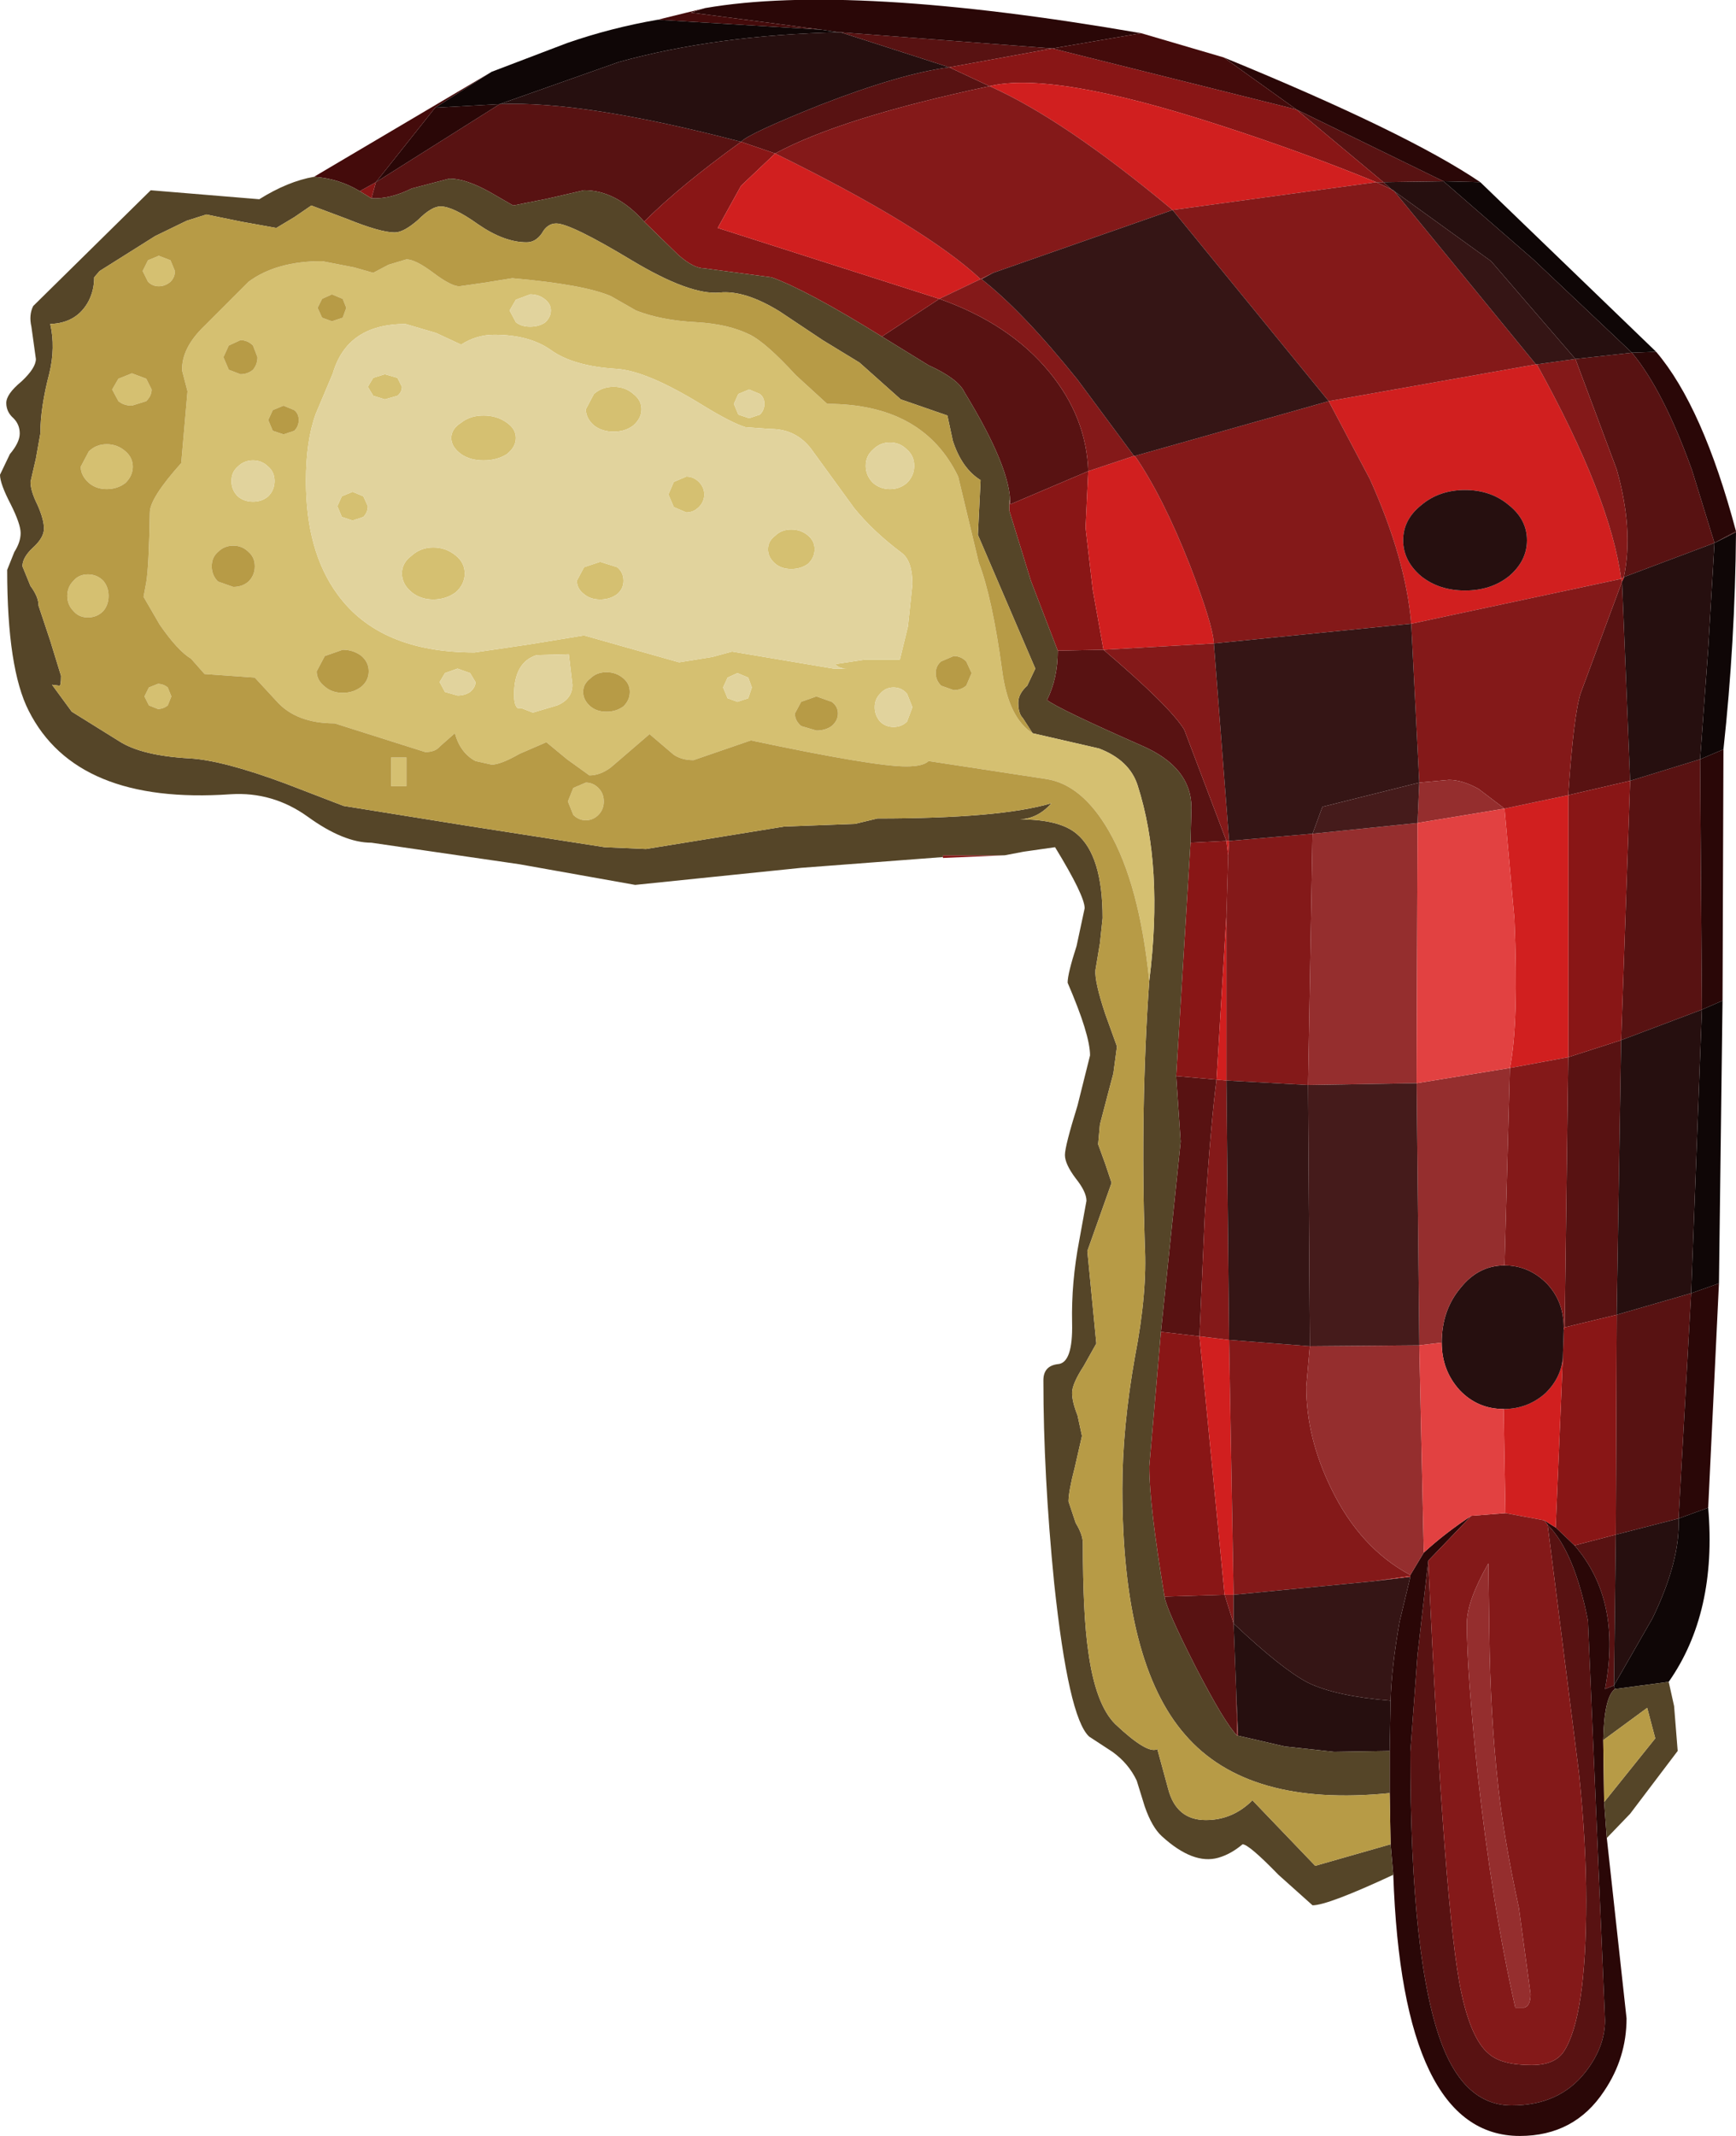 <?xml version="1.0" encoding="UTF-8" standalone="no"?>
<svg xmlns:ffdec="https://www.free-decompiler.com/flash" xmlns:xlink="http://www.w3.org/1999/xlink" ffdec:objectType="shape" height="119.0px" width="96.75px" xmlns="http://www.w3.org/2000/svg">
  <g transform="matrix(1.0, 0.0, 0.0, 1.0, 48.35, 59.5)">
    <path d="M4.55 -55.75 L6.8 -54.7 Q-1.45 -52.95 -5.15 -50.95 L-7.05 -51.6 Q-6.65 -52.05 -2.65 -53.65 1.85 -55.4 4.55 -55.75 L-1.5 -57.7 10.3 -56.8 4.55 -55.75 M28.35 -49.35 L28.75 -49.35 23.9 -53.4 32.1 -49.4 28.75 -49.35 29.2 -48.95 28.35 -49.35 M-20.5 -53.7 Q-15.85 -53.9 -7.05 -51.6 -10.45 -49.15 -12.45 -47.15 -14.0 -48.9 -15.8 -48.9 L-17.75 -48.45 -19.75 -48.05 -21.05 -48.8 Q-22.4 -49.55 -23.3 -49.55 L-25.4 -49.0 Q-26.6 -48.4 -27.65 -48.45 L-27.4 -49.35 -20.5 -53.7 M0.8 -40.75 L4.0 -42.85 Q7.95 -41.45 10.15 -38.75 12.2 -36.25 12.3 -33.25 L7.95 -31.4 Q8.0 -33.4 5.4 -37.65 5.05 -38.4 3.4 -39.15 L0.8 -40.75 M42.15 -27.35 Q42.7 -30.0 41.75 -33.35 L39.45 -39.5 42.6 -39.85 Q44.35 -37.75 45.95 -33.3 L47.2 -29.25 42.15 -27.35 M29.3 -48.9 L29.35 -48.85 29.25 -48.9 29.3 -48.9 M20.6 37.2 Q19.9 36.5 18.25 33.3 16.65 30.15 16.55 29.45 L19.9 29.35 20.4 30.95 20.55 34.85 20.6 37.2 M16.35 14.7 L17.45 4.1 17.2 0.45 19.45 0.65 Q19.15 2.9 18.8 8.1 L18.5 14.95 16.35 14.7 M18.0 -12.55 L18.05 -14.5 Q18.05 -16.75 15.3 -17.95 10.65 -20.0 10.0 -20.5 10.6 -21.7 10.6 -23.25 L13.15 -23.3 Q16.85 -20.15 17.65 -18.85 L20.0 -12.65 18.0 -12.55 M39.05 -15.2 Q39.35 -19.7 39.75 -20.9 L42.05 -27.1 42.5 -16.0 46.4 -17.2 46.5 -3.25 42.0 -1.55 42.5 -16.0 39.05 -15.2 M38.85 14.45 L39.05 -0.6 42.0 -1.55 41.75 13.75 45.9 12.55 45.2 25.1 41.7 26.0 41.6 34.4 41.1 34.6 Q42.05 29.65 39.4 26.6 L41.7 26.0 41.75 13.75 38.85 14.45 M37.9 25.45 Q39.4 26.95 40.15 30.8 L41.1 53.05 Q41.1 54.55 40.0 55.95 38.55 57.8 35.9 57.8 33.35 57.8 32.05 54.5 30.25 49.9 30.25 38.1 L30.65 32.7 31.25 27.45 Q32.15 47.2 33.1 51.55 33.65 54.1 34.6 54.9 35.3 55.55 37.0 55.55 38.3 55.55 38.8 54.8 40.05 52.9 40.05 46.4 40.05 43.15 39.65 39.3 L37.9 25.45" fill="#581212" fill-rule="evenodd" stroke="none"/>
    <path d="M6.8 -54.7 L4.55 -55.75 10.3 -56.8 23.9 -53.4 28.75 -49.35 28.35 -49.35 Q24.2 -51.05 19.55 -52.55 10.3 -55.55 6.8 -54.7 M-7.05 -51.6 L-5.15 -50.95 -7.05 -49.15 -8.35 -46.8 4.0 -42.85 0.8 -40.75 Q-3.4 -43.35 -5.35 -44.05 L-9.1 -44.55 Q-9.7 -44.55 -10.55 -45.3 L-12.45 -47.15 Q-10.45 -49.15 -7.05 -51.6 M10.6 -23.25 L9.1 -27.15 7.9 -31.05 Q7.9 -32.05 7.95 -31.4 L12.3 -33.25 12.15 -30.1 12.55 -26.65 13.15 -23.3 10.6 -23.25 M20.65 37.2 L20.6 37.2 20.55 34.85 20.65 37.2 M16.55 29.45 Q15.7 24.35 15.7 22.2 L16.35 14.7 18.5 14.95 19.9 29.35 16.55 29.45 M17.2 0.45 L18.0 -12.55 20.0 -12.65 20.1 -11.85 20.0 -8.5 19.45 0.65 17.2 0.45 M39.05 -0.6 L39.05 -15.2 42.5 -16.0 42.0 -1.55 39.05 -0.6 M39.4 26.6 L38.35 25.6 38.75 16.15 38.8 14.6 38.85 14.45 41.75 13.75 41.7 26.0 39.4 26.6 M-27.4 -49.35 L-27.65 -48.45 -28.3 -48.85 -27.4 -49.35" fill="#891616" fill-rule="evenodd" stroke="none"/>
    <path d="M-1.5 -57.7 L-1.6 -57.7 -2.6 -57.85 -9.85 -58.8 -9.05 -59.05 Q-0.95 -60.45 15.25 -57.65 L10.3 -56.8 -1.5 -57.7 M23.9 -53.4 L19.85 -56.3 Q30.1 -52.1 34.15 -49.35 L32.1 -49.4 23.9 -53.4 M43.95 -39.9 Q46.55 -36.85 48.4 -29.9 L47.2 -29.25 45.95 -33.3 Q44.35 -37.75 42.6 -39.85 L43.95 -39.9 M47.7 -17.75 L47.65 -3.75 46.5 -3.25 46.4 -17.2 47.7 -17.75 M47.45 12.0 L46.85 24.5 45.2 25.1 45.9 12.55 47.45 12.0 M41.2 42.9 L42.3 52.95 Q42.3 55.15 41.05 57.0 39.4 59.5 36.35 59.5 29.8 59.5 29.3 44.95 L29.15 43.25 29.1 40.4 29.1 38.05 29.15 35.25 Q29.2 33.4 29.65 30.85 L30.25 28.35 30.25 28.3 30.25 28.25 31.0 27.0 Q32.2 25.9 33.65 24.95 L31.25 27.45 30.65 32.7 30.25 38.1 Q30.25 49.9 32.05 54.5 33.35 57.8 35.9 57.8 38.55 57.8 40.0 55.95 41.1 54.55 41.1 53.05 L40.15 30.8 Q39.4 26.95 37.9 25.45 L37.7 25.2 38.35 25.6 39.4 26.6 Q42.05 29.65 41.1 34.6 L41.6 34.4 41.65 34.6 Q41.05 35.05 41.0 37.45 L41.05 40.9 41.2 42.9 M-24.1 -53.5 L-20.5 -53.7 -27.4 -49.35 -24.1 -53.5" fill="#2a0707" fill-rule="evenodd" stroke="none"/>
    <path d="M23.9 -53.4 L10.3 -56.8 15.25 -57.65 19.85 -56.3 23.9 -53.4 M-9.05 -59.05 L-9.85 -58.8 -2.6 -57.85 -11.7 -58.4 -9.05 -59.05 M48.4 -29.9 L48.4 -29.85 47.2 -29.25 48.4 -29.9 M-30.85 -49.65 L-20.95 -55.5 -24.1 -53.5 -27.4 -49.35 -28.3 -48.85 Q-29.45 -49.55 -30.85 -49.65" fill="#440b0b" fill-rule="evenodd" stroke="none"/>
    <path d="M6.8 -54.7 Q10.3 -55.55 19.55 -52.55 24.2 -51.05 28.35 -49.35 L17.0 -47.8 Q10.95 -52.85 6.8 -54.7 M4.0 -42.85 L-8.35 -46.8 -7.05 -49.15 -5.15 -50.95 Q3.2 -46.85 6.3 -43.95 L7.0 -44.3 6.35 -43.95 6.3 -43.95 4.0 -42.85 M37.3 -39.2 Q41.4 -31.8 42.0 -27.25 L42.15 -27.35 42.15 -27.3 42.05 -27.1 42.0 -27.25 30.3 -24.75 Q30.0 -28.35 28.0 -32.8 L25.7 -37.15 37.25 -39.2 37.3 -39.2 M36.75 -29.4 Q36.75 -30.55 35.75 -31.35 34.75 -32.2 33.3 -32.2 31.85 -32.2 30.85 -31.35 29.85 -30.55 29.85 -29.4 29.85 -28.25 30.85 -27.4 31.85 -26.6 33.3 -26.6 34.75 -26.6 35.75 -27.4 36.75 -28.25 36.75 -29.4 M14.85 -34.1 L14.9 -34.1 Q16.45 -31.85 17.95 -28.05 19.25 -24.7 19.3 -23.65 L13.15 -23.3 12.55 -26.65 12.15 -30.1 12.3 -33.25 14.85 -34.1 M20.0 -12.65 L20.15 -12.65 20.1 -11.85 20.0 -12.65 M35.5 -14.45 L39.05 -15.2 39.05 -0.6 35.8 0.0 Q36.3 -2.55 36.05 -8.3 L35.5 -14.45 M38.8 14.45 L38.85 14.45 38.8 14.6 38.8 14.45 M38.35 25.6 L37.7 25.2 35.55 24.8 35.45 19.0 Q36.8 19.0 37.8 18.1 38.65 17.25 38.75 16.15 L38.35 25.6 M30.25 28.3 L30.25 28.35 28.15 28.6 30.25 28.3 M20.15 15.15 L20.4 29.35 19.9 29.35 18.5 14.95 20.15 15.15 M20.0 -8.5 L20.0 0.7 19.45 0.65 20.0 -8.5" fill="#d11f1f" fill-rule="evenodd" stroke="none"/>
    <path d="M-1.6 -57.7 Q-8.4 -57.55 -13.85 -56.05 L-20.5 -53.7 -24.1 -53.5 -20.95 -55.5 -16.75 -57.1 Q-14.3 -57.95 -11.7 -58.4 L-2.6 -57.85 -1.6 -57.7 M34.15 -49.35 L43.95 -39.9 42.6 -39.85 37.1 -45.05 32.1 -49.4 34.15 -49.35 M48.4 -29.85 Q48.35 -23.7 47.7 -17.75 L46.4 -17.2 46.85 -23.35 47.2 -29.25 48.4 -29.85 M47.65 -3.75 L47.45 12.0 45.9 12.55 46.5 -3.25 47.65 -3.75 M46.85 24.5 Q47.35 30.35 44.65 34.2 L41.65 34.6 41.6 34.4 43.75 30.65 Q45.3 27.45 45.2 25.1 L46.85 24.5" fill="#0f0606" fill-rule="evenodd" stroke="none"/>
    <path d="M4.55 -55.75 Q1.85 -55.4 -2.65 -53.65 -6.65 -52.05 -7.05 -51.6 -15.85 -53.9 -20.5 -53.7 L-13.85 -56.05 Q-8.4 -57.55 -1.6 -57.7 L-1.5 -57.7 4.55 -55.75 M39.45 -39.5 L34.75 -44.95 29.35 -48.85 29.3 -48.9 29.2 -48.95 28.75 -49.35 32.1 -49.4 37.1 -45.05 42.6 -39.85 39.45 -39.5 M36.75 -29.4 Q36.75 -28.25 35.75 -27.4 34.75 -26.6 33.3 -26.6 31.85 -26.6 30.85 -27.4 29.85 -28.25 29.85 -29.4 29.85 -30.55 30.85 -31.35 31.85 -32.2 33.3 -32.2 34.75 -32.2 35.75 -31.35 36.75 -30.55 36.75 -29.4 M42.05 -27.1 L42.15 -27.3 42.15 -27.35 47.2 -29.25 46.85 -23.35 46.4 -17.2 42.5 -16.0 42.05 -27.1 M29.1 38.05 L26.0 38.1 23.25 37.8 20.65 37.2 20.55 34.85 20.4 30.95 Q23.1 33.5 24.55 34.25 26.1 35.0 29.15 35.25 L29.1 38.05 M42.0 -1.55 L46.5 -3.25 45.9 12.55 41.75 13.75 42.0 -1.55 M35.5 11.0 Q36.85 11.0 37.85 12.0 38.8 13.0 38.8 14.45 L38.8 14.6 38.75 16.15 Q38.65 17.25 37.8 18.1 36.8 19.0 35.45 19.0 34.0 19.0 33.0 17.95 32.0 16.85 32.0 15.3 32.0 13.5 33.05 12.25 34.05 11.0 35.5 11.0 M45.2 25.1 Q45.3 27.45 43.75 30.65 L41.6 34.4 41.7 26.0 45.2 25.1" fill="#260f0f" fill-rule="evenodd" stroke="none"/>
    <path d="M-5.15 -50.95 Q-1.45 -52.95 6.8 -54.7 10.95 -52.85 17.0 -47.8 L7.0 -44.3 6.3 -43.95 Q3.2 -46.85 -5.15 -50.95 M7.65 -11.85 L4.2 -11.7 4.2 -11.75 4.2 -11.85 7.65 -11.85 M37.3 -39.2 L39.45 -39.5 41.75 -33.35 Q42.7 -30.0 42.15 -27.35 L42.0 -27.25 Q41.4 -31.8 37.3 -39.2 M29.35 -48.85 L37.25 -39.2 25.7 -37.15 28.0 -32.8 Q30.0 -28.35 30.3 -24.75 L42.0 -27.25 42.05 -27.1 39.75 -20.9 Q39.35 -19.7 39.05 -15.2 L35.5 -14.45 34.05 -15.55 Q33.15 -16.05 32.4 -16.05 L30.75 -15.9 30.3 -24.75 19.3 -23.65 20.15 -12.65 20.0 -12.65 17.65 -18.85 Q16.85 -20.15 13.15 -23.3 L19.3 -23.65 Q19.25 -24.7 17.95 -28.05 16.45 -31.85 14.9 -34.1 L25.7 -37.15 17.0 -47.8 28.35 -49.35 29.2 -48.95 29.25 -48.9 29.35 -48.85 M6.35 -43.95 Q8.65 -42.15 11.7 -38.35 L14.85 -34.1 12.3 -33.25 Q12.2 -36.25 10.15 -38.75 7.95 -41.45 4.0 -42.85 L6.3 -43.95 6.35 -43.95 M20.0 -8.5 L20.1 -11.85 20.15 -12.65 24.8 -13.05 24.55 0.95 20.0 0.7 20.15 15.15 18.5 14.95 18.8 8.1 Q19.15 2.9 19.45 0.65 L20.0 0.7 20.0 -8.5 M35.8 0.0 L39.05 -0.6 38.85 14.45 38.8 14.45 Q38.8 13.0 37.85 12.0 36.85 11.0 35.5 11.0 L35.8 0.0 M37.7 25.2 L37.9 25.45 39.65 39.3 Q40.05 43.15 40.05 46.4 40.05 52.9 38.8 54.8 38.3 55.55 37.0 55.55 35.3 55.55 34.6 54.9 33.65 54.1 33.1 51.55 32.15 47.2 31.25 27.45 L33.65 24.95 35.55 24.8 37.7 25.2 M30.25 28.25 L30.25 28.3 28.15 28.6 20.4 29.35 20.15 15.15 24.65 15.5 24.45 17.75 Q24.45 20.6 25.85 23.45 27.45 26.75 30.25 28.25 M19.9 29.35 L20.4 29.35 20.4 30.95 19.9 29.35 M34.6 27.6 Q33.4 29.7 33.4 30.95 33.4 33.6 34.0 39.3 34.8 46.6 36.1 52.35 L36.6 52.35 Q36.95 52.25 36.95 51.6 L36.3 46.8 Q35.45 42.85 35.15 40.05 34.7 36.05 34.65 31.35 L34.6 27.6" fill="#841919" fill-rule="evenodd" stroke="none"/>
    <path d="M7.0 -44.3 L17.0 -47.8 25.7 -37.15 14.9 -34.1 14.85 -34.1 11.7 -38.35 Q8.65 -42.15 6.35 -43.95 L7.0 -44.3 M39.45 -39.5 L37.3 -39.2 37.25 -39.2 29.35 -48.85 34.75 -44.95 39.45 -39.5 M29.2 -48.95 L29.3 -48.9 29.25 -48.9 29.2 -48.95 M20.15 -12.65 L19.3 -23.65 30.3 -24.75 30.75 -15.9 25.35 -14.55 24.8 -13.05 20.15 -12.65 M30.25 28.35 L29.65 30.85 Q29.2 33.4 29.15 35.25 26.1 35.0 24.55 34.25 23.1 33.5 20.4 30.95 L20.4 29.35 28.15 28.6 30.25 28.35 M24.65 15.5 L20.15 15.15 20.0 0.7 24.55 0.95 24.65 15.5" fill="#351515" fill-rule="evenodd" stroke="none"/>
    <path d="M-12.45 -47.15 L-10.55 -45.3 Q-9.7 -44.55 -9.1 -44.55 L-5.35 -44.05 Q-3.4 -43.35 0.8 -40.75 L3.4 -39.15 Q5.05 -38.4 5.4 -37.65 8.0 -33.4 7.95 -31.4 7.9 -32.05 7.9 -31.05 L9.1 -27.15 10.6 -23.25 Q10.6 -21.7 10.0 -20.5 10.65 -20.0 15.3 -17.95 18.05 -16.75 18.05 -14.5 L18.0 -12.55 17.2 0.45 17.45 4.1 16.35 14.7 15.7 22.2 Q15.7 24.35 16.55 29.45 16.65 30.15 18.25 33.3 19.9 36.5 20.6 37.2 L20.65 37.2 23.25 37.8 26.0 38.1 29.1 38.05 29.1 40.4 Q21.2 41.2 17.7 37.15 14.2 33.15 14.2 23.45 14.2 20.05 14.9 16.1 15.6 12.5 15.45 9.85 15.2 2.2 15.7 -4.85 16.5 -11.25 15.05 -15.75 14.6 -17.15 12.9 -17.8 L9.2 -18.65 8.65 -19.5 Q8.4 -19.75 8.4 -20.35 8.4 -20.85 8.9 -21.3 L9.35 -22.25 6.15 -29.7 6.3 -32.75 Q5.25 -33.4 4.75 -34.95 L4.45 -36.35 1.85 -37.25 -0.45 -39.3 -2.5 -40.55 -4.9 -42.15 Q-6.85 -43.35 -8.25 -43.2 -9.9 -43.05 -13.15 -45.0 -16.55 -47.05 -17.35 -47.05 -17.85 -47.05 -18.15 -46.5 -18.5 -46.0 -19.0 -46.0 -20.25 -46.0 -21.7 -47.0 -23.1 -48.0 -23.8 -48.0 -24.3 -48.0 -25.05 -47.25 -25.85 -46.55 -26.35 -46.55 -27.15 -46.55 -29.0 -47.3 L-31.0 -48.05 -31.95 -47.4 -32.95 -46.8 -34.9 -47.15 -36.85 -47.55 -37.95 -47.2 -39.7 -46.35 -42.8 -44.4 -43.1 -44.05 Q-43.1 -43.35 -43.4 -42.75 -44.05 -41.5 -45.55 -41.45 -45.25 -40.15 -45.6 -38.7 -46.1 -36.8 -46.1 -35.35 L-46.35 -33.95 -46.65 -32.65 Q-46.65 -32.15 -46.25 -31.35 -45.9 -30.55 -45.9 -30.05 -45.9 -29.55 -46.5 -29.0 -47.1 -28.45 -47.1 -27.95 L-46.65 -26.85 Q-46.2 -26.25 -46.2 -25.75 L-45.55 -23.8 -44.95 -21.85 Q-44.95 -21.25 -45.05 -21.3 L-45.45 -21.35 -44.35 -19.85 -41.7 -18.2 Q-40.45 -17.4 -37.8 -17.25 -35.95 -17.15 -32.45 -15.85 L-29.2 -14.6 -22.35 -13.5 -14.65 -12.3 -12.35 -12.2 -4.65 -13.45 -0.7 -13.6 0.55 -13.9 Q7.4 -13.9 10.25 -14.75 9.5 -13.9 8.5 -13.85 10.7 -13.85 11.65 -13.05 13.1 -11.85 13.1 -8.35 L12.95 -6.95 12.7 -5.45 Q12.65 -4.8 13.25 -3.0 L13.9 -1.2 13.7 0.3 13.5 1.05 12.95 3.15 12.85 4.25 13.25 5.35 13.6 6.4 12.25 10.2 12.75 15.35 12.05 16.6 Q11.4 17.6 11.4 18.1 11.4 18.6 11.7 19.35 L11.95 20.5 11.55 22.25 Q11.2 23.6 11.2 24.15 L11.6 25.35 Q12.0 26.0 12.0 26.5 12.0 30.45 12.3 32.5 12.7 35.45 13.8 36.55 15.6 38.25 16.15 37.95 L16.75 40.15 Q17.2 41.9 18.85 41.9 20.35 41.9 21.45 40.8 L24.95 44.45 26.7 43.95 29.15 43.25 29.3 44.95 Q25.65 46.65 24.8 46.65 L22.9 44.95 Q21.25 43.25 20.9 43.25 20.25 43.8 19.55 44.0 18.15 44.4 16.4 42.8 15.85 42.3 15.45 41.15 L15.0 39.7 Q14.55 38.75 13.65 38.1 L12.35 37.25 Q11.2 36.2 10.4 28.7 9.8 22.65 9.8 17.4 9.8 16.6 10.6 16.5 11.45 16.45 11.4 14.2 11.35 11.95 11.8 9.6 L12.2 7.4 Q12.2 6.9 11.6 6.15 11.0 5.35 11.0 4.85 11.0 4.35 11.7 2.1 L12.4 -0.7 Q12.4 -1.85 11.15 -4.75 11.15 -5.25 11.65 -6.8 L12.1 -8.9 Q12.1 -9.6 10.45 -12.3 L8.7 -12.05 7.65 -11.85 4.2 -11.85 4.2 -11.75 -3.7 -11.15 -12.95 -10.2 -19.4 -11.35 -27.65 -12.55 Q-29.2 -12.55 -31.2 -14.0 -33.15 -15.4 -35.5 -15.25 -44.1 -14.65 -46.75 -19.9 -47.95 -22.25 -47.95 -27.75 L-47.55 -28.75 Q-47.2 -29.3 -47.2 -29.8 -47.2 -30.3 -47.75 -31.4 -48.35 -32.55 -48.35 -33.05 L-47.8 -34.2 Q-47.25 -34.85 -47.25 -35.35 -47.25 -35.85 -47.6 -36.2 -48.0 -36.55 -48.0 -37.05 -48.0 -37.55 -47.15 -38.25 -46.35 -39.0 -46.35 -39.5 L-46.6 -41.3 Q-46.75 -41.95 -46.5 -42.45 L-39.95 -48.9 -33.9 -48.4 Q-32.3 -49.4 -30.85 -49.65 -29.45 -49.55 -28.3 -48.85 L-27.65 -48.45 Q-26.6 -48.4 -25.4 -49.0 L-23.3 -49.55 Q-22.4 -49.55 -21.05 -48.8 L-19.75 -48.05 -17.75 -48.45 -15.8 -48.9 Q-14.0 -48.9 -12.45 -47.15 M44.65 34.2 L44.95 35.55 45.15 38.05 42.5 41.55 41.2 42.9 41.05 40.9 43.9 37.35 43.45 35.65 41.0 37.45 Q41.05 35.05 41.65 34.6 L44.65 34.2" fill="#554528" fill-rule="evenodd" stroke="none"/>
    <path d="M0.3 -32.6 Q0.7 -32.25 1.25 -32.25 1.8 -32.25 2.2 -32.6 2.6 -33.0 2.6 -33.55 2.6 -34.1 2.2 -34.45 1.8 -34.85 1.25 -34.85 0.7 -34.85 0.3 -34.45 -0.1 -34.1 -0.1 -33.55 -0.1 -33.0 0.3 -32.6 M9.2 -18.65 L12.9 -17.8 Q14.6 -17.15 15.05 -15.75 16.5 -11.25 15.7 -4.85 15.15 -10.25 13.45 -13.2 11.95 -15.8 9.95 -16.1 L3.4 -17.1 Q3.1 -16.8 2.15 -16.8 0.35 -16.8 -6.5 -18.25 L-9.7 -17.15 Q-10.35 -17.15 -10.8 -17.45 L-12.15 -18.6 -14.3 -16.75 Q-14.9 -16.3 -15.5 -16.3 L-16.75 -17.2 -17.9 -18.15 -19.4 -17.5 Q-20.45 -16.9 -20.95 -16.9 L-21.85 -17.1 Q-22.7 -17.55 -23.0 -18.65 L-23.85 -17.9 Q-24.1 -17.6 -24.65 -17.6 L-29.7 -19.2 Q-31.85 -19.2 -32.95 -20.45 L-34.15 -21.75 -36.95 -21.95 -37.7 -22.8 Q-38.45 -23.25 -39.45 -24.7 L-40.35 -26.25 -40.2 -27.05 Q-40.05 -27.95 -40.0 -30.95 -40.0 -31.75 -38.25 -33.7 L-37.9 -37.7 -38.2 -38.85 Q-38.25 -40.1 -36.95 -41.35 L-34.5 -43.8 Q-32.95 -44.95 -30.4 -44.95 L-28.6 -44.6 -27.55 -44.3 -26.7 -44.75 -25.7 -45.05 Q-25.2 -45.05 -24.2 -44.3 -23.2 -43.55 -22.75 -43.55 L-21.35 -43.75 -19.8 -44.0 Q-15.8 -43.65 -14.3 -43.0 L-12.9 -42.2 Q-11.5 -41.65 -9.55 -41.55 -7.75 -41.45 -6.55 -40.85 -5.65 -40.4 -4.0 -38.6 L-2.25 -37.0 Q3.1 -37.0 5.05 -32.95 L6.2 -28.15 Q6.95 -26.2 7.5 -22.15 7.85 -19.5 9.2 -18.65 M2.5 -26.95 Q2.5 -28.25 1.9 -28.7 0.3 -29.9 -0.75 -31.2 L-3.15 -34.5 Q-4.0 -35.6 -5.4 -35.6 L-6.8 -35.7 Q-7.6 -35.95 -9.15 -36.9 -12.3 -38.85 -14.0 -38.95 -16.4 -39.1 -17.65 -40.0 -18.85 -40.85 -20.8 -40.85 -21.8 -40.85 -22.65 -40.3 L-24.05 -40.95 -25.75 -41.45 Q-29.0 -41.45 -29.8 -38.7 L-30.75 -36.45 Q-31.3 -34.95 -31.3 -32.7 -31.3 -28.8 -29.55 -26.4 -27.2 -23.15 -21.9 -23.15 L-18.85 -23.6 -15.8 -24.1 -10.5 -22.6 -8.65 -22.9 -7.55 -23.2 -1.9 -22.25 -1.15 -22.25 Q-1.6 -22.25 -1.8 -22.5 L-0.15 -22.75 1.8 -22.75 2.25 -24.6 2.5 -26.95 M5.8 -22.0 L5.5 -22.65 Q5.2 -22.95 4.8 -22.95 L4.1 -22.65 Q3.8 -22.4 3.8 -22.0 3.8 -21.6 4.1 -21.3 L4.8 -21.05 Q5.2 -21.05 5.5 -21.3 L5.8 -22.0 M0.4 -20.1 Q0.4 -19.65 0.7 -19.3 1.0 -19.0 1.45 -19.0 1.9 -19.0 2.2 -19.3 L2.5 -20.1 2.2 -20.85 Q1.9 -21.2 1.45 -21.2 1.0 -21.2 0.7 -20.85 0.4 -20.55 0.4 -20.1 M-41.0 -38.7 L-40.2 -38.4 -39.9 -37.8 Q-39.9 -37.45 -40.2 -37.15 L-41.0 -36.9 Q-41.45 -36.9 -41.75 -37.15 L-42.1 -37.8 -41.75 -38.4 -41.0 -38.7 M-42.4 -32.25 Q-43.0 -32.25 -43.4 -32.6 -43.85 -33.0 -43.85 -33.5 L-43.4 -34.35 Q-43.0 -34.75 -42.4 -34.75 -41.8 -34.75 -41.35 -34.35 -40.95 -34.0 -40.95 -33.5 -40.95 -33.0 -41.35 -32.6 -41.8 -32.25 -42.4 -32.25 M-44.25 -27.15 Q-43.95 -27.5 -43.45 -27.5 -42.95 -27.5 -42.6 -27.15 -42.3 -26.8 -42.3 -26.3 -42.3 -25.8 -42.6 -25.45 -42.95 -25.1 -43.45 -25.1 -43.95 -25.1 -44.25 -25.45 -44.6 -25.8 -44.6 -26.3 -44.6 -26.8 -44.25 -27.15 M-18.8 -41.3 Q-18.3 -41.3 -17.95 -41.55 -17.65 -41.85 -17.65 -42.2 -17.65 -42.55 -17.95 -42.8 -18.3 -43.1 -18.8 -43.1 L-19.6 -42.8 -19.95 -42.2 -19.6 -41.55 Q-19.3 -41.3 -18.8 -41.3 M-6.0 -37.55 L-6.6 -37.8 -7.2 -37.55 -7.45 -37.0 -7.2 -36.4 -6.6 -36.2 -6.0 -36.4 Q-5.75 -36.65 -5.75 -37.0 -5.75 -37.35 -6.0 -37.55 M-13.05 -37.55 Q-12.6 -37.2 -12.6 -36.7 -12.6 -36.2 -13.05 -35.8 -13.5 -35.45 -14.15 -35.45 -14.8 -35.45 -15.25 -35.8 -15.7 -36.2 -15.7 -36.7 L-15.25 -37.55 Q-14.8 -37.95 -14.15 -37.95 -13.5 -37.95 -13.05 -37.55 M-10.8 -32.65 L-10.1 -32.95 Q-9.7 -32.95 -9.4 -32.65 -9.1 -32.35 -9.1 -31.95 -9.1 -31.55 -9.4 -31.25 -9.7 -30.95 -10.1 -30.95 L-10.8 -31.25 -11.1 -31.95 -10.8 -32.65 M-20.1 -34.2 Q-20.65 -33.85 -21.4 -33.85 -22.15 -33.85 -22.65 -34.2 -23.2 -34.6 -23.2 -35.1 -23.2 -35.6 -22.65 -35.95 -22.15 -36.35 -21.4 -36.35 -20.65 -36.35 -20.1 -35.95 -19.6 -35.6 -19.6 -35.1 -19.6 -34.6 -20.1 -34.2 M-15.8 -27.9 L-14.9 -28.2 -13.95 -27.9 Q-13.6 -27.6 -13.6 -27.15 -13.6 -26.7 -13.95 -26.4 -14.35 -26.1 -14.9 -26.1 -15.45 -26.1 -15.8 -26.4 -16.2 -26.7 -16.2 -27.15 L-15.8 -27.9 M-5.15 -29.65 Q-4.8 -30.0 -4.25 -30.0 -3.7 -30.0 -3.3 -29.65 -2.95 -29.35 -2.95 -28.9 -2.95 -28.45 -3.3 -28.1 -3.7 -27.8 -4.25 -27.8 -4.8 -27.8 -5.15 -28.1 -5.55 -28.45 -5.55 -28.9 -5.55 -29.35 -5.15 -29.65 M-29.05 -42.35 L-29.25 -42.85 -29.85 -43.1 -30.4 -42.85 -30.65 -42.35 -30.4 -41.8 -29.85 -41.6 -29.25 -41.8 -29.05 -42.35 M-26.9 -38.65 L-26.2 -38.45 -25.95 -37.95 Q-25.95 -37.65 -26.2 -37.45 L-26.9 -37.25 -27.55 -37.45 -27.85 -37.95 -27.55 -38.45 -26.9 -38.65 M-39.5 -43.55 Q-39.85 -43.55 -40.1 -43.8 L-40.4 -44.4 -40.1 -45.0 -39.5 -45.25 -38.85 -45.0 -38.6 -44.4 Q-38.6 -44.05 -38.85 -43.8 -39.15 -43.55 -39.5 -43.55 M-31.95 -36.65 L-32.55 -36.9 -33.15 -36.65 -33.4 -36.1 -33.15 -35.5 -32.55 -35.3 -31.95 -35.5 Q-31.7 -35.75 -31.7 -36.1 -31.7 -36.45 -31.95 -36.65 M-35.6 -40.25 L-35.9 -39.6 -35.6 -38.9 -34.95 -38.65 Q-34.55 -38.65 -34.25 -38.9 -34.0 -39.2 -34.0 -39.6 L-34.25 -40.25 Q-34.55 -40.55 -34.95 -40.55 L-35.6 -40.25 M-33.4 -33.5 Q-33.75 -33.85 -34.25 -33.85 -34.75 -33.85 -35.1 -33.5 -35.45 -33.2 -35.45 -32.7 -35.45 -32.2 -35.1 -31.85 -34.75 -31.55 -34.25 -31.55 -33.75 -31.55 -33.4 -31.85 -33.05 -32.2 -33.05 -32.7 -33.05 -33.2 -33.4 -33.5 M-36.55 -27.95 Q-36.55 -27.45 -36.2 -27.1 L-35.35 -26.8 Q-34.85 -26.8 -34.5 -27.1 -34.15 -27.45 -34.15 -27.95 -34.15 -28.45 -34.5 -28.75 -34.85 -29.1 -35.35 -29.1 -35.85 -29.1 -36.2 -28.75 -36.55 -28.45 -36.55 -27.95 M-28.1 -31.85 L-27.85 -31.3 Q-27.85 -30.95 -28.1 -30.7 L-28.7 -30.5 -29.3 -30.7 -29.55 -31.3 -29.3 -31.85 -28.7 -32.1 -28.1 -31.85 M-25.95 -27.55 Q-25.95 -28.15 -25.4 -28.55 -24.9 -29.0 -24.2 -29.0 -23.5 -29.0 -22.95 -28.55 -22.45 -28.15 -22.45 -27.55 -22.45 -26.95 -22.95 -26.5 -23.5 -26.1 -24.2 -26.1 -24.9 -26.1 -25.4 -26.5 -25.95 -26.95 -25.95 -27.55 M-23.55 -20.95 L-22.85 -20.75 Q-22.45 -20.75 -22.15 -20.95 -21.85 -21.2 -21.85 -21.5 L-22.15 -22.0 -22.85 -22.25 -23.55 -22.0 -23.85 -21.5 -23.55 -20.95 M-27.8 -22.1 Q-27.8 -22.6 -28.2 -22.95 -28.65 -23.3 -29.25 -23.3 L-30.25 -22.95 -30.7 -22.1 Q-30.7 -21.6 -30.25 -21.25 -29.85 -20.9 -29.25 -20.9 -28.65 -20.9 -28.2 -21.25 -27.8 -21.6 -27.8 -22.1 M-25.7 -17.3 L-25.7 -15.7 -26.55 -15.7 -26.55 -17.3 -25.7 -17.3 M-39.0 -21.2 L-38.8 -20.7 -39.0 -20.2 Q-39.25 -20.0 -39.55 -20.0 L-40.05 -20.2 -40.3 -20.7 -40.05 -21.2 -39.55 -21.4 Q-39.25 -21.4 -39.0 -21.2 M-3.7 -19.05 L-2.85 -18.8 Q-2.35 -18.8 -2.0 -19.05 -1.65 -19.35 -1.65 -19.75 -1.65 -20.15 -2.0 -20.4 L-2.85 -20.7 -3.7 -20.4 -4.05 -19.75 Q-4.05 -19.35 -3.7 -19.05 M-6.65 -21.75 L-7.25 -22.0 -7.8 -21.75 -8.05 -21.2 -7.8 -20.6 -7.25 -20.4 -6.65 -20.6 -6.45 -21.2 -6.65 -21.75 M-13.6 -20.15 Q-13.25 -20.5 -13.25 -20.95 -13.25 -21.4 -13.6 -21.7 -14.0 -22.05 -14.55 -22.05 -15.1 -22.05 -15.45 -21.7 -15.85 -21.4 -15.85 -20.95 -15.85 -20.5 -15.45 -20.15 -15.1 -19.85 -14.55 -19.85 -14.0 -19.85 -13.6 -20.15 M-19.7 -20.8 Q-19.7 -20.2 -19.5 -20.05 L-19.3 -20.05 -18.65 -19.8 -17.3 -20.2 Q-16.45 -20.55 -16.45 -21.35 L-16.65 -23.05 -18.45 -23.0 Q-19.7 -22.6 -19.7 -20.8 M-16.4 -14.1 L-16.7 -14.85 -16.4 -15.6 -15.7 -15.9 Q-15.3 -15.9 -15.0 -15.6 -14.7 -15.3 -14.7 -14.85 -14.7 -14.4 -15.0 -14.1 -15.3 -13.8 -15.7 -13.8 -16.1 -13.8 -16.4 -14.1" fill="#d5c071" fill-rule="evenodd" stroke="none"/>
    <path d="M0.3 -32.6 Q-0.1 -33.0 -0.1 -33.55 -0.1 -34.1 0.3 -34.45 0.7 -34.85 1.25 -34.85 1.8 -34.85 2.2 -34.45 2.6 -34.1 2.6 -33.55 2.6 -33.0 2.2 -32.6 1.8 -32.25 1.25 -32.25 0.7 -32.25 0.3 -32.6 M2.5 -26.95 L2.25 -24.6 1.8 -22.75 -0.15 -22.75 -1.8 -22.5 Q-1.6 -22.25 -1.15 -22.25 L-1.9 -22.25 -7.55 -23.2 -8.65 -22.9 -10.5 -22.6 -15.8 -24.1 -18.85 -23.6 -21.9 -23.15 Q-27.2 -23.15 -29.55 -26.4 -31.3 -28.8 -31.3 -32.7 -31.3 -34.95 -30.75 -36.45 L-29.8 -38.7 Q-29.0 -41.45 -25.75 -41.45 L-24.05 -40.95 -22.65 -40.3 Q-21.8 -40.85 -20.8 -40.85 -18.85 -40.85 -17.65 -40.0 -16.4 -39.1 -14.0 -38.95 -12.3 -38.85 -9.15 -36.9 -7.6 -35.95 -6.8 -35.7 L-5.4 -35.6 Q-4.0 -35.6 -3.15 -34.5 L-0.75 -31.2 Q0.3 -29.9 1.9 -28.7 2.5 -28.25 2.5 -26.95 M0.4 -20.1 Q0.4 -20.55 0.7 -20.85 1.0 -21.2 1.45 -21.2 1.9 -21.2 2.2 -20.85 L2.5 -20.1 2.2 -19.3 Q1.9 -19.0 1.45 -19.0 1.0 -19.0 0.7 -19.3 0.4 -19.65 0.4 -20.1 M-6.0 -37.55 Q-5.75 -37.35 -5.75 -37.0 -5.75 -36.65 -6.0 -36.4 L-6.6 -36.2 -7.2 -36.4 -7.45 -37.0 -7.2 -37.55 -6.6 -37.8 -6.0 -37.55 M-18.8 -41.3 Q-19.3 -41.3 -19.6 -41.55 L-19.95 -42.2 -19.6 -42.8 -18.8 -43.1 Q-18.3 -43.1 -17.95 -42.8 -17.65 -42.55 -17.65 -42.2 -17.65 -41.85 -17.95 -41.55 -18.3 -41.3 -18.8 -41.3 M-5.15 -29.65 Q-5.55 -29.35 -5.55 -28.9 -5.55 -28.45 -5.15 -28.1 -4.8 -27.8 -4.25 -27.8 -3.7 -27.8 -3.3 -28.1 -2.95 -28.45 -2.95 -28.9 -2.95 -29.35 -3.3 -29.65 -3.7 -30.0 -4.25 -30.0 -4.8 -30.0 -5.15 -29.65 M-15.8 -27.9 L-16.2 -27.15 Q-16.2 -26.7 -15.8 -26.4 -15.45 -26.1 -14.9 -26.1 -14.35 -26.1 -13.95 -26.4 -13.6 -26.7 -13.6 -27.15 -13.6 -27.6 -13.95 -27.9 L-14.9 -28.2 -15.8 -27.9 M-20.1 -34.2 Q-19.6 -34.6 -19.6 -35.1 -19.6 -35.6 -20.1 -35.95 -20.65 -36.35 -21.4 -36.35 -22.15 -36.35 -22.65 -35.95 -23.2 -35.6 -23.2 -35.1 -23.2 -34.6 -22.65 -34.2 -22.15 -33.85 -21.4 -33.85 -20.65 -33.85 -20.1 -34.2 M-10.8 -32.65 L-11.1 -31.95 -10.8 -31.25 -10.1 -30.95 Q-9.7 -30.95 -9.4 -31.25 -9.1 -31.55 -9.1 -31.95 -9.1 -32.35 -9.4 -32.65 -9.7 -32.95 -10.1 -32.95 L-10.8 -32.65 M-13.05 -37.55 Q-13.5 -37.95 -14.15 -37.95 -14.8 -37.95 -15.25 -37.55 L-15.7 -36.7 Q-15.7 -36.2 -15.25 -35.8 -14.8 -35.45 -14.15 -35.45 -13.5 -35.45 -13.05 -35.8 -12.6 -36.2 -12.6 -36.7 -12.6 -37.2 -13.05 -37.55 M-26.9 -38.65 L-27.55 -38.45 -27.85 -37.95 -27.55 -37.45 -26.9 -37.25 -26.2 -37.45 Q-25.95 -37.65 -25.95 -37.95 L-26.2 -38.45 -26.9 -38.65 M-33.4 -33.5 Q-33.05 -33.2 -33.05 -32.7 -33.05 -32.2 -33.4 -31.85 -33.75 -31.55 -34.25 -31.55 -34.75 -31.55 -35.1 -31.85 -35.45 -32.2 -35.45 -32.7 -35.45 -33.2 -35.1 -33.5 -34.75 -33.85 -34.25 -33.85 -33.75 -33.85 -33.4 -33.5 M-25.95 -27.55 Q-25.95 -26.95 -25.4 -26.5 -24.9 -26.1 -24.2 -26.1 -23.5 -26.1 -22.95 -26.5 -22.45 -26.95 -22.45 -27.55 -22.45 -28.15 -22.95 -28.55 -23.5 -29.0 -24.2 -29.0 -24.9 -29.0 -25.4 -28.55 -25.95 -28.15 -25.95 -27.55 M-28.1 -31.85 L-28.7 -32.1 -29.3 -31.85 -29.55 -31.3 -29.3 -30.7 -28.7 -30.5 -28.1 -30.7 Q-27.85 -30.95 -27.85 -31.3 L-28.1 -31.85 M-23.55 -20.95 L-23.85 -21.5 -23.55 -22.0 -22.85 -22.25 -22.15 -22.0 -21.85 -21.5 Q-21.85 -21.2 -22.15 -20.95 -22.45 -20.75 -22.85 -20.75 L-23.55 -20.95 M-6.65 -21.75 L-6.45 -21.2 -6.65 -20.6 -7.25 -20.4 -7.8 -20.6 -8.05 -21.2 -7.8 -21.75 -7.25 -22.0 -6.65 -21.75 M-19.7 -20.8 Q-19.7 -22.6 -18.45 -23.0 L-16.65 -23.05 -16.45 -21.35 Q-16.45 -20.55 -17.3 -20.2 L-18.65 -19.8 -19.3 -20.05 -19.5 -20.05 Q-19.7 -20.2 -19.7 -20.8" fill="#e1d39d" fill-rule="evenodd" stroke="none"/>
    <path d="M29.15 43.25 L26.7 43.95 24.95 44.45 21.45 40.8 Q20.35 41.9 18.85 41.9 17.2 41.9 16.75 40.15 L16.15 37.95 Q15.6 38.25 13.8 36.55 12.7 35.45 12.3 32.5 12.0 30.45 12.0 26.5 12.0 26.0 11.6 25.35 L11.2 24.15 Q11.2 23.6 11.55 22.25 L11.95 20.5 11.7 19.35 Q11.4 18.6 11.4 18.1 11.4 17.6 12.05 16.6 L12.75 15.35 12.25 10.2 13.6 6.4 13.25 5.35 12.85 4.25 12.95 3.15 13.5 1.05 13.7 0.3 13.9 -1.2 13.25 -3.0 Q12.65 -4.8 12.7 -5.45 L12.95 -6.95 13.1 -8.35 Q13.1 -11.85 11.65 -13.05 10.7 -13.85 8.5 -13.85 9.5 -13.9 10.25 -14.75 7.4 -13.9 0.55 -13.9 L-0.7 -13.6 -4.65 -13.45 -12.35 -12.2 -14.65 -12.3 -22.35 -13.5 -29.2 -14.6 -32.45 -15.85 Q-35.95 -17.15 -37.8 -17.25 -40.45 -17.4 -41.7 -18.2 L-44.35 -19.85 -45.45 -21.35 -45.05 -21.3 Q-44.95 -21.25 -44.95 -21.85 L-45.55 -23.8 -46.2 -25.75 Q-46.2 -26.25 -46.65 -26.85 L-47.1 -27.95 Q-47.1 -28.45 -46.5 -29.0 -45.9 -29.55 -45.9 -30.05 -45.9 -30.55 -46.25 -31.35 -46.65 -32.15 -46.65 -32.65 L-46.35 -33.95 -46.1 -35.35 Q-46.1 -36.8 -45.6 -38.7 -45.25 -40.15 -45.55 -41.45 -44.05 -41.5 -43.4 -42.75 -43.1 -43.35 -43.1 -44.05 L-42.8 -44.4 -39.7 -46.35 -37.95 -47.2 -36.85 -47.55 -34.9 -47.15 -32.95 -46.8 -31.95 -47.4 -31.0 -48.05 -29.0 -47.3 Q-27.15 -46.55 -26.35 -46.55 -25.85 -46.55 -25.05 -47.25 -24.3 -48.0 -23.8 -48.0 -23.1 -48.0 -21.7 -47.0 -20.25 -46.0 -19.0 -46.0 -18.5 -46.0 -18.15 -46.5 -17.85 -47.05 -17.35 -47.05 -16.55 -47.05 -13.15 -45.0 -9.9 -43.05 -8.25 -43.2 -6.85 -43.35 -4.9 -42.15 L-2.5 -40.55 -0.45 -39.3 1.85 -37.25 4.45 -36.35 4.75 -34.95 Q5.25 -33.4 6.3 -32.75 L6.15 -29.7 9.35 -22.25 8.9 -21.3 Q8.4 -20.85 8.4 -20.35 8.4 -19.75 8.65 -19.5 L9.2 -18.65 Q7.85 -19.5 7.5 -22.15 6.95 -26.2 6.2 -28.15 L5.05 -32.95 Q3.1 -37.0 -2.25 -37.0 L-4.0 -38.6 Q-5.65 -40.4 -6.55 -40.85 -7.75 -41.45 -9.55 -41.55 -11.5 -41.65 -12.9 -42.2 L-14.3 -43.0 Q-15.8 -43.65 -19.8 -44.0 L-21.35 -43.75 -22.75 -43.55 Q-23.2 -43.55 -24.2 -44.3 -25.2 -45.05 -25.7 -45.05 L-26.7 -44.75 -27.55 -44.3 -28.6 -44.6 -30.4 -44.95 Q-32.95 -44.95 -34.5 -43.8 L-36.95 -41.35 Q-38.25 -40.1 -38.2 -38.85 L-37.9 -37.7 -38.25 -33.7 Q-40.0 -31.75 -40.0 -30.95 -40.05 -27.95 -40.2 -27.05 L-40.35 -26.25 -39.45 -24.7 Q-38.45 -23.25 -37.7 -22.8 L-36.95 -21.95 -34.15 -21.75 -32.95 -20.45 Q-31.85 -19.2 -29.7 -19.2 L-24.65 -17.6 Q-24.1 -17.6 -23.85 -17.9 L-23.0 -18.65 Q-22.7 -17.55 -21.85 -17.1 L-20.95 -16.9 Q-20.45 -16.9 -19.4 -17.5 L-17.9 -18.15 -16.75 -17.2 -15.5 -16.3 Q-14.9 -16.3 -14.3 -16.75 L-12.15 -18.6 -10.8 -17.45 Q-10.35 -17.15 -9.7 -17.15 L-6.5 -18.25 Q0.35 -16.8 2.15 -16.8 3.1 -16.8 3.4 -17.1 L9.95 -16.1 Q11.95 -15.8 13.45 -13.2 15.15 -10.25 15.7 -4.85 15.2 2.2 15.45 9.85 15.6 12.5 14.9 16.1 14.2 20.05 14.2 23.45 14.2 33.15 17.7 37.15 21.2 41.2 29.1 40.4 L29.15 43.25 M5.8 -22.0 L5.5 -21.3 Q5.2 -21.05 4.8 -21.05 L4.1 -21.3 Q3.8 -21.6 3.8 -22.0 3.8 -22.4 4.1 -22.65 L4.8 -22.95 Q5.2 -22.95 5.5 -22.65 L5.8 -22.0 M41.0 37.45 L43.45 35.65 43.9 37.35 41.05 40.9 41.0 37.45 M-44.25 -27.15 Q-44.6 -26.8 -44.6 -26.3 -44.6 -25.8 -44.25 -25.45 -43.95 -25.1 -43.45 -25.1 -42.95 -25.1 -42.6 -25.45 -42.3 -25.8 -42.3 -26.3 -42.3 -26.8 -42.6 -27.15 -42.95 -27.5 -43.45 -27.5 -43.95 -27.5 -44.25 -27.15 M-42.4 -32.25 Q-41.8 -32.25 -41.35 -32.6 -40.95 -33.0 -40.95 -33.5 -40.95 -34.0 -41.35 -34.35 -41.8 -34.75 -42.4 -34.75 -43.0 -34.75 -43.4 -34.35 L-43.85 -33.5 Q-43.85 -33.0 -43.4 -32.6 -43.0 -32.25 -42.4 -32.25 M-41.0 -38.7 L-41.75 -38.4 -42.1 -37.8 -41.75 -37.15 Q-41.45 -36.9 -41.0 -36.9 L-40.2 -37.15 Q-39.9 -37.45 -39.9 -37.8 L-40.2 -38.4 -41.0 -38.7 M-29.05 -42.35 L-29.25 -41.8 -29.85 -41.6 -30.4 -41.8 -30.65 -42.35 -30.4 -42.85 -29.85 -43.1 -29.25 -42.85 -29.05 -42.35 M-39.5 -43.55 Q-39.15 -43.55 -38.85 -43.8 -38.6 -44.05 -38.6 -44.4 L-38.85 -45.0 -39.5 -45.25 -40.1 -45.0 -40.4 -44.4 -40.1 -43.8 Q-39.85 -43.55 -39.5 -43.55 M-35.6 -40.25 L-34.95 -40.55 Q-34.55 -40.55 -34.25 -40.25 L-34.0 -39.6 Q-34.0 -39.2 -34.25 -38.9 -34.55 -38.65 -34.95 -38.65 L-35.6 -38.9 -35.9 -39.6 -35.6 -40.25 M-31.95 -36.65 Q-31.7 -36.45 -31.7 -36.1 -31.7 -35.75 -31.95 -35.5 L-32.55 -35.3 -33.15 -35.5 -33.4 -36.1 -33.15 -36.65 -32.55 -36.9 -31.95 -36.65 M-36.55 -27.95 Q-36.55 -28.45 -36.2 -28.75 -35.85 -29.1 -35.35 -29.1 -34.85 -29.1 -34.5 -28.75 -34.15 -28.45 -34.15 -27.95 -34.15 -27.45 -34.5 -27.1 -34.85 -26.8 -35.35 -26.8 L-36.2 -27.1 Q-36.55 -27.45 -36.55 -27.95 M-27.8 -22.1 Q-27.8 -21.6 -28.2 -21.25 -28.65 -20.9 -29.25 -20.9 -29.85 -20.9 -30.25 -21.25 -30.7 -21.6 -30.7 -22.1 L-30.25 -22.95 -29.25 -23.3 Q-28.65 -23.3 -28.2 -22.95 -27.8 -22.6 -27.8 -22.1 M-39.0 -21.2 Q-39.25 -21.4 -39.55 -21.4 L-40.05 -21.2 -40.3 -20.7 -40.05 -20.2 -39.55 -20.0 Q-39.25 -20.0 -39.0 -20.2 L-38.8 -20.7 -39.0 -21.2 M-25.7 -17.3 L-26.55 -17.3 -26.55 -15.7 -25.7 -15.7 -25.7 -17.3 M-3.7 -19.05 Q-4.05 -19.35 -4.05 -19.75 L-3.7 -20.4 -2.85 -20.7 -2.0 -20.4 Q-1.65 -20.15 -1.65 -19.75 -1.65 -19.35 -2.0 -19.05 -2.35 -18.8 -2.85 -18.8 L-3.7 -19.05 M-13.6 -20.15 Q-14.0 -19.85 -14.55 -19.85 -15.1 -19.85 -15.45 -20.15 -15.85 -20.5 -15.85 -20.95 -15.85 -21.4 -15.45 -21.7 -15.1 -22.05 -14.55 -22.05 -14.0 -22.05 -13.6 -21.7 -13.25 -21.4 -13.25 -20.95 -13.25 -20.5 -13.6 -20.15 M-16.4 -14.1 Q-16.1 -13.8 -15.7 -13.8 -15.3 -13.8 -15.0 -14.1 -14.7 -14.4 -14.7 -14.85 -14.7 -15.3 -15.0 -15.6 -15.3 -15.9 -15.7 -15.9 L-16.4 -15.6 -16.7 -14.85 -16.4 -14.1" fill="#b79b46" fill-rule="evenodd" stroke="none"/>
    <path d="M30.75 -15.9 L32.4 -16.05 Q33.15 -16.05 34.05 -15.55 L35.5 -14.45 30.65 -13.65 30.75 -15.9 M24.8 -13.05 L30.65 -13.65 30.6 0.85 35.8 0.0 35.5 11.0 Q34.05 11.0 33.05 12.25 32.0 13.5 32.0 15.3 L30.75 15.45 30.6 0.85 24.55 0.95 24.8 -13.05 M31.0 27.0 L30.25 28.25 Q27.45 26.75 25.85 23.45 24.45 20.6 24.45 17.75 L24.65 15.5 30.75 15.45 31.0 27.0 M34.6 27.6 L34.65 31.35 Q34.7 36.05 35.15 40.05 35.45 42.85 36.3 46.8 L36.95 51.6 Q36.95 52.25 36.6 52.35 L36.1 52.35 Q34.8 46.6 34.0 39.3 33.4 33.6 33.4 30.95 33.4 29.7 34.6 27.6" fill="#952e2e" fill-rule="evenodd" stroke="none"/>
    <path d="M30.65 -13.65 L35.5 -14.45 36.05 -8.3 Q36.3 -2.55 35.8 0.0 L30.6 0.85 30.65 -13.65 M33.65 24.95 Q32.2 25.9 31.0 27.0 L30.75 15.45 32.0 15.3 Q32.0 16.85 33.0 17.95 34.0 19.0 35.45 19.0 L35.55 24.8 33.65 24.95" fill="#e24141" fill-rule="evenodd" stroke="none"/>
    <path d="M24.8 -13.05 L25.35 -14.55 30.75 -15.9 30.65 -13.65 24.8 -13.05 M24.55 0.95 L30.6 0.85 30.75 15.45 24.65 15.5 24.55 0.95" fill="#451b1b" fill-rule="evenodd" stroke="none"/>
  </g>
</svg>
